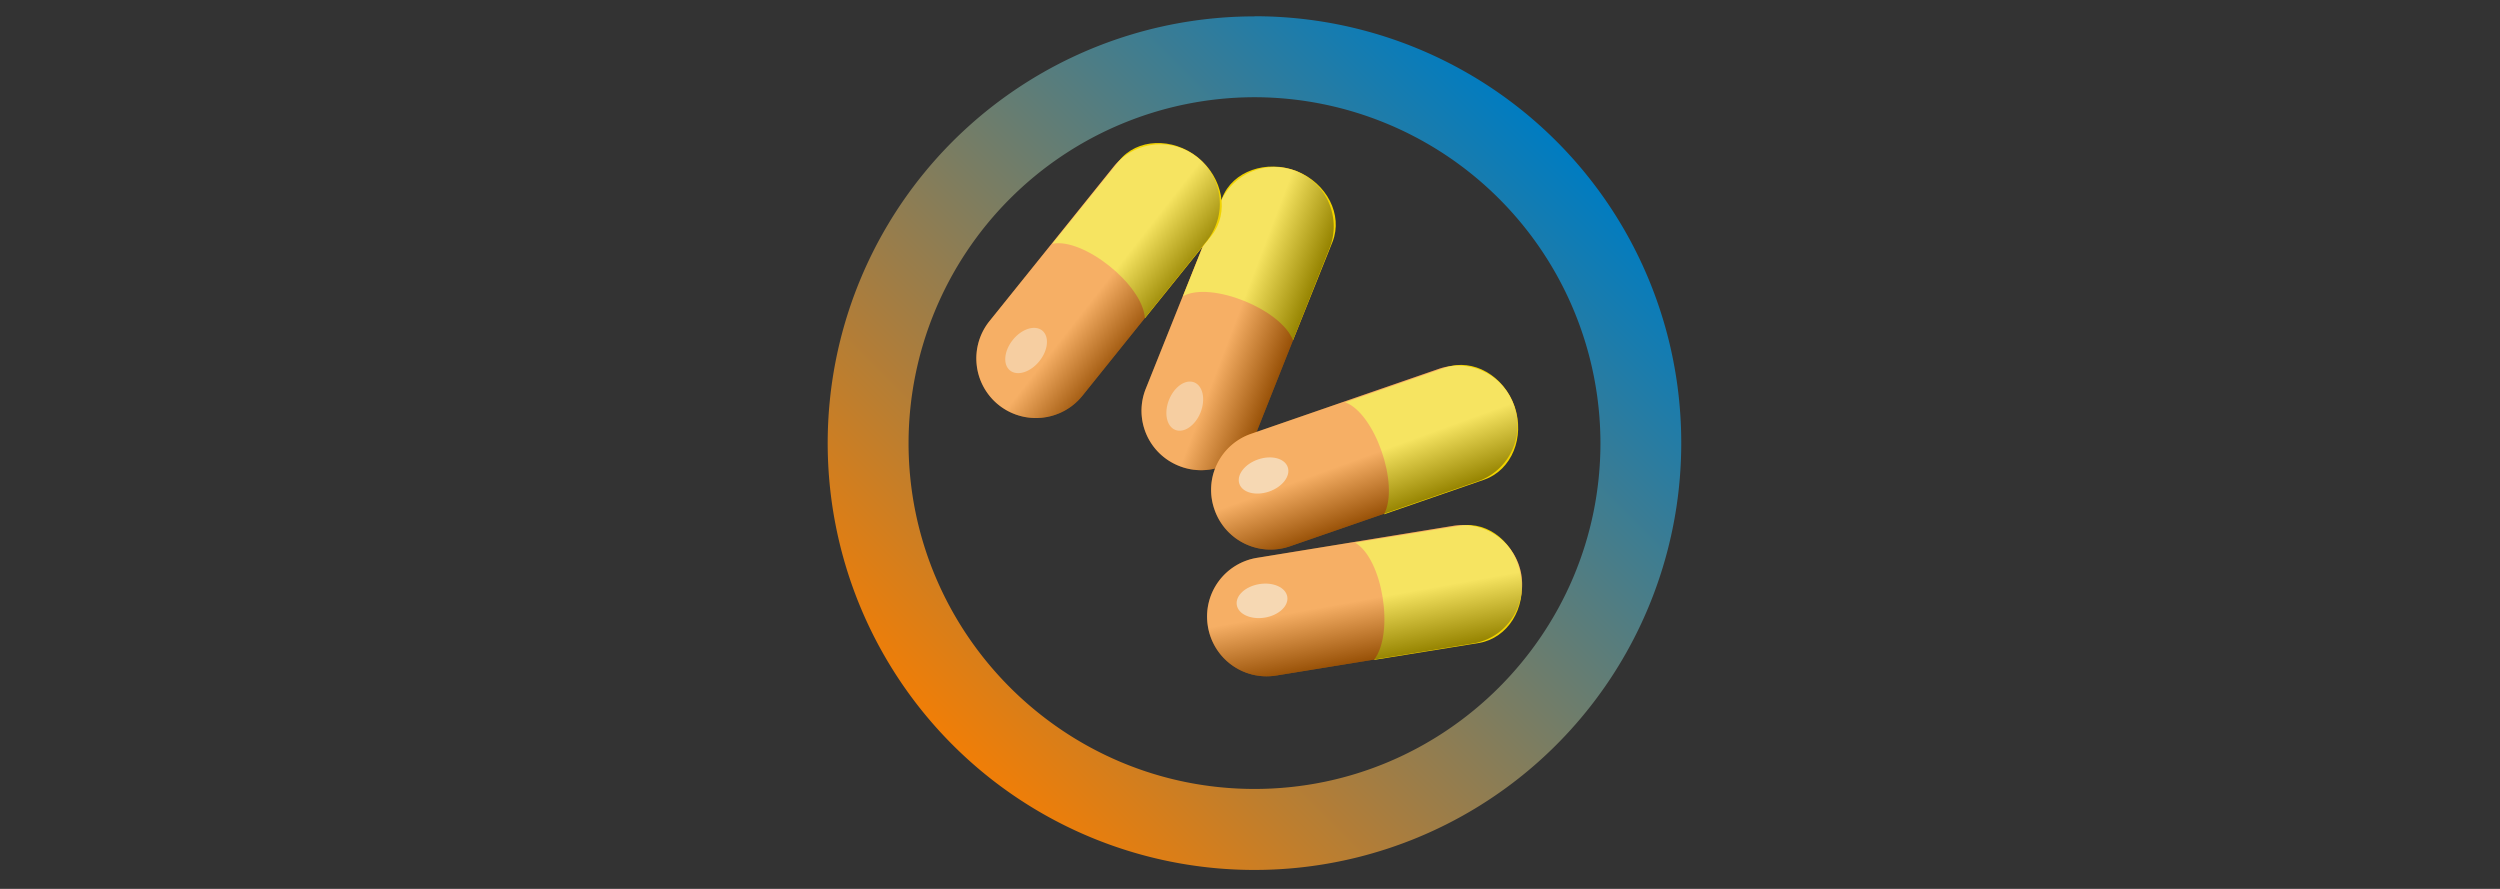 <svg xmlns="http://www.w3.org/2000/svg" xmlns:xlink="http://www.w3.org/1999/xlink" viewBox="0 0 900 320"><rect x="0" y="0" width="900" height="320" fill="#333333" stroke="none"/><defs><style>.cls-1{fill:url(#Gradient_bez_nazwy);}.cls-2{fill:#f07e07;}.cls-3{fill:#f1d300;}.cls-4{opacity:0.51;}.cls-5{fill:#f1ffff;}.cls-10,.cls-6,.cls-8,.cls-9{opacity:0.38;isolation:isolate;}.cls-6{fill:url(#Gradient_bez_nazwy_2);}.cls-7{opacity:0.39;}.cls-8{fill:url(#Gradient_bez_nazwy_2-2);}.cls-9{fill:url(#Gradient_bez_nazwy_2-3);}.cls-10{fill:url(#Gradient_bez_nazwy_2-4);}</style><linearGradient id="Gradient_bez_nazwy" x1="342.96" y1="-282.85" x2="560.28" y2="-500.18" gradientTransform="translate(0 551)" gradientUnits="userSpaceOnUse"><stop offset="0" stop-color="#f07e07"/><stop offset="1" stop-color="#007cc1"/></linearGradient><linearGradient id="Gradient_bez_nazwy_2" x1="466.45" y1="-241.49" x2="451.43" y2="-282.74" gradientTransform="translate(-5.7 396.16) rotate(9.84)" gradientUnits="userSpaceOnUse"><stop offset="0"/><stop offset="0.51" stop-color="#fff"/></linearGradient><linearGradient id="Gradient_bez_nazwy_2-2" x1="906.04" y1="-574.68" x2="891.04" y2="-615.91" gradientTransform="translate(309.08 1183.93) rotate(-49.2)" xlink:href="#Gradient_bez_nazwy_2"/><linearGradient id="Gradient_bez_nazwy_2-3" x1="733.09" y1="-573.78" x2="718.07" y2="-615.03" gradientTransform="matrix(0.85, -0.53, 0.53, 0.85, 97.46, 990.75)" xlink:href="#Gradient_bez_nazwy_2"/><linearGradient id="Gradient_bez_nazwy_2-4" x1="498.71" y1="-365.48" x2="483.7" y2="-406.73" gradientTransform="translate(0 551)" xlink:href="#Gradient_bez_nazwy_2"/></defs><title>4_kapsulki_z_kapsulkami</title><g id="Warstwa_2" data-name="Warstwa 2"><g id="Warstwa_3" data-name="Warstwa 3"><path class="cls-1" d="M451.62,35A124.68,124.68,0,0,1,576.16,159.49c0,68.62-55.91,124.53-124.54,124.53S327.08,228.11,327.08,159.49A124.68,124.68,0,0,1,451.62,35m0-29.1A153.64,153.64,0,1,0,605.25,159.49,153.53,153.53,0,0,0,451.62,5.85Z"/><g id="Warstwa_3-2" data-name="Warstwa 3"><path class="cls-2" d="M529.94,231.7l-70.5,11.49a21.41,21.41,0,0,1-24.61-17.77h0a21.41,21.41,0,0,1,17.77-24.61l70.5-11.49a21.4,21.4,0,0,1,24.61,17.76h0C549.51,219.06,541.6,230,529.94,231.7Z"/><path class="cls-3" d="M532.55,231.45l-37.9,6.12c7.42-9.62,3.1-36.52-6.84-42.22l37.9-6.12c10.18-1.71,20,6.44,21.84,18.1h0C549.51,219.06,542.74,229.66,532.55,231.45Z"/><g class="cls-4"><ellipse class="cls-5" cx="454.33" cy="216.31" rx="9.21" ry="6.11" transform="translate(-28.81 75.67) rotate(-9.23)"/></g><path class="cls-6" d="M529.94,231.7l-70.5,11.49a21.41,21.41,0,0,1-24.61-17.77h0a21.41,21.41,0,0,1,17.77-24.61l70.5-11.49a21.4,21.4,0,0,1,24.61,17.76h0C549.51,219.06,541.6,230,529.94,231.7Z"/></g><g id="Warstwa_3_kopia" data-name="Warstwa 3 kopia"><path class="cls-2" d="M478.6,89.47l-26.33,66.27a21.33,21.33,0,0,1-27.79,12h0a21.33,21.33,0,0,1-12-27.8L439,73.66a21.33,21.33,0,0,1,27.79-12h0A21.42,21.42,0,0,1,478.6,89.47Z"/><path class="cls-3" d="M479.74,87l-14.26,35.53c-4.24-11.24-29.67-21.43-39.62-15.89L440,71.22c3.75-9.62,15.9-13.86,26.82-9.62h0C477.7,66,483.49,77.33,479.74,87Z"/><g class="cls-7"><ellipse class="cls-5" cx="426.5" cy="146.19" rx="9.21" ry="6.11" transform="translate(132.81 488.28) rotate(-68.27)"/></g><path class="cls-8" d="M478.6,89.47l-26.33,66.27a21.33,21.33,0,0,1-27.79,12h0a21.33,21.33,0,0,1-12-27.8L439,73.66a21.33,21.33,0,0,1,27.79-12h0A21.42,21.42,0,0,1,478.6,89.47Z"/></g><g id="Warstwa_3_kopia-2" data-name="Warstwa 3 kopia"><path class="cls-2" d="M434.42,86.78l-44.74,55.67a21.48,21.48,0,0,1-30.16,3.34h0a21.47,21.47,0,0,1-3.34-30.15L400.92,60a21.48,21.48,0,0,1,30.16-3.34h0A21.4,21.4,0,0,1,434.42,86.78Z"/><path class="cls-3" d="M436.22,84.75l-24.05,29.83c-.73-12.07-22.17-29.1-33.33-26.82l24-29.83c6.44-8.15,19.24-8.56,28.36-1.3h0C440.37,64.13,442.57,76.6,436.22,84.75Z"/><g class="cls-7"><ellipse class="cls-5" cx="367.96" cy="125.84" rx="9.21" ry="6.11" transform="matrix(0.63, -0.78, 0.78, 0.63, 39.43, 333.91)"/></g><path class="cls-9" d="M434.42,86.78l-44.74,55.67a21.48,21.48,0,0,1-30.16,3.34h0a21.47,21.47,0,0,1-3.34-30.15L400.92,60a21.48,21.48,0,0,1,30.16-3.34h0A21.4,21.4,0,0,1,434.42,86.78Z"/></g><g id="Warstwa_3-3" data-name="Warstwa 3"><path class="cls-2" d="M531.82,173.34l-67.4,23.31a21.33,21.33,0,0,1-27.23-13.28h0a21.33,21.33,0,0,1,13.29-27.23l67.4-23.31a21.32,21.32,0,0,1,27.22,13.29h0A21.24,21.24,0,0,1,531.82,173.34Z"/><path class="cls-3" d="M534.51,172.61l-36.27,12.55c5.7-10.6-3.34-36.51-14-40.34l36.27-12.56c9.78-3.34,20.86,2.94,24.78,14.1h0C549,157.45,544.21,169.1,534.51,172.61Z"/><g class="cls-4"><ellipse class="cls-5" cx="454.88" cy="171.14" rx="9.21" ry="6.11" transform="translate(-30.95 158.05) rotate(-19.07)"/></g><path class="cls-10" d="M531.82,173.34l-67.4,23.31a21.33,21.33,0,0,1-27.23-13.28h0a21.33,21.33,0,0,1,13.29-27.23l67.4-23.31a21.32,21.32,0,0,1,27.22,13.29h0A21.24,21.24,0,0,1,531.82,173.34Z"/></g></g></g></svg>
